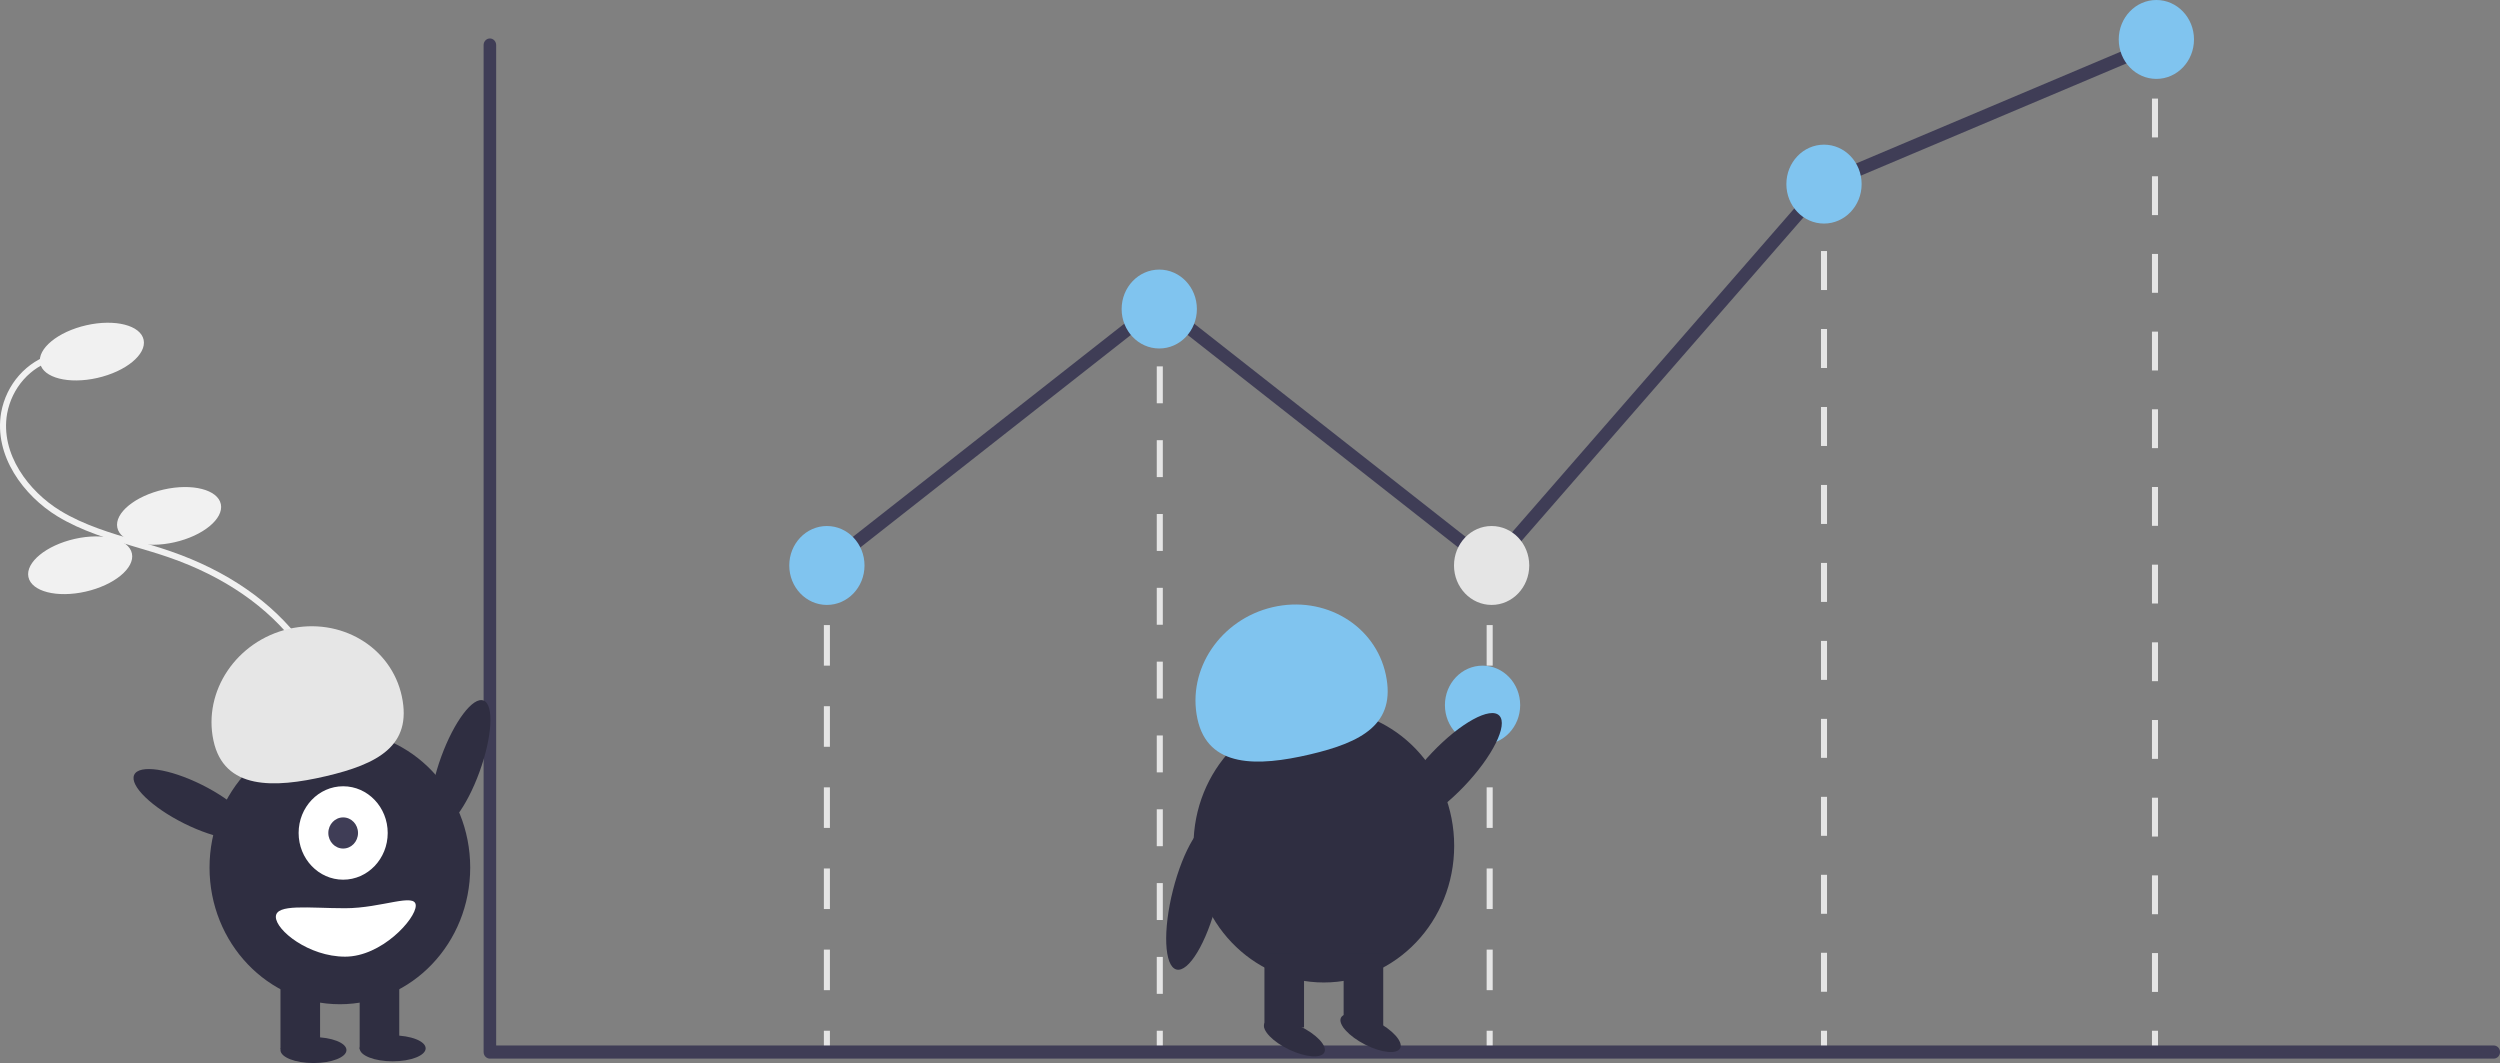 <svg width="100%"  viewBox="0 0 341 145" fill="none" xmlns="http://www.w3.org/2000/svg">
<rect x="0" y="0" width="341" height="145" fill="#808080" stroke="none"/>
<g clip-path="url(#clip0_61_101)">
<path d="M32.858 125.526L32.32 124.869C36.865 120.786 42.521 115.703 44.638 108.986C46.725 102.364 45.155 94.37 40.541 88.123C36.614 82.806 30.551 78.62 23.007 76.016C21.519 75.502 19.974 75.046 18.479 74.604C14.868 73.538 11.133 72.435 7.825 70.419C3.27 67.642 -0.868 62.188 0.158 56.263C0.506 54.367 1.354 52.611 2.606 51.195C3.858 49.779 5.463 48.76 7.24 48.252L7.459 49.087C5.832 49.551 4.361 50.485 3.213 51.782C2.066 53.079 1.289 54.687 0.969 56.423C0.016 61.93 3.934 67.046 8.24 69.67C11.457 71.631 15.141 72.719 18.703 73.771C20.206 74.215 21.76 74.674 23.265 75.194C30.966 77.852 37.166 82.139 41.194 87.593C45.974 94.065 47.594 102.366 45.422 109.258C43.233 116.204 37.48 121.373 32.858 125.526Z" fill="#F1F1F1"/>
<path d="M13.273 51.553C17.173 50.67 20.003 48.343 19.593 46.357C19.184 44.371 15.691 43.478 11.791 44.361C7.891 45.244 5.062 47.571 5.471 49.557C5.88 51.543 9.373 52.437 13.273 51.553Z" fill="#F1F1F1"/>
<path d="M23.804 73.965C27.704 73.081 30.533 70.755 30.124 68.769C29.715 66.783 26.222 65.889 22.322 66.773C18.422 67.656 15.593 69.982 16.002 71.968C16.411 73.954 19.904 74.848 23.804 73.965Z" fill="#F1F1F1"/>
<path d="M11.677 80.697C15.577 79.814 18.406 77.488 17.997 75.502C17.588 73.516 14.095 72.622 10.195 73.505C6.295 74.389 3.465 76.715 3.875 78.701C4.284 80.687 7.777 81.581 11.677 80.697Z" fill="#F1F1F1"/>
<path d="M113.201 77.131H112.375V79.728H113.201V77.131Z" fill="#E5E5E5"/>
<path d="M113.201 135.06H112.375V129.526H113.201V135.06ZM113.201 123.993H112.375V118.46H113.201V123.993ZM113.201 112.927H112.375V107.394H113.201V112.927ZM113.201 101.86H112.375V96.327H113.201V101.86ZM113.201 90.794H112.375V85.261H113.201V90.794Z" fill="#E5E5E5"/>
<path d="M113.201 140.593H112.375V143.19H113.201V140.593Z" fill="#E5E5E5"/>
<path d="M203.604 77.131H202.779V79.728H203.604V77.131Z" fill="#E5E5E5"/>
<path d="M203.604 135.06H202.779V129.526H203.604V135.06ZM203.604 123.993H202.779V118.46H203.604V123.993ZM203.604 112.927H202.779V107.394H203.604V112.927ZM203.604 101.86H202.779V96.327H203.604V101.86ZM203.604 90.794H202.779V85.261H203.604V90.794Z" fill="#E5E5E5"/>
<path d="M203.604 140.593H202.779V143.19H203.604V140.593Z" fill="#E5E5E5"/>
<path d="M249.206 26.328H248.381V28.925H249.206V26.328Z" fill="#E5E5E5"/>
<path d="M249.206 135.275H248.381V129.958H249.206V135.275ZM249.206 124.64H248.381V119.323H249.206V124.64ZM249.206 114.005H248.381V108.688H249.206V114.005ZM249.206 103.37H248.381V98.053H249.206V103.37ZM249.206 92.735H248.381V87.418H249.206V92.735ZM249.206 82.1H248.381V76.782H249.206V82.1ZM249.206 71.465H248.381V66.147H249.206V71.465ZM249.206 60.83H248.381V55.512H249.206V60.83ZM249.206 50.195H248.381V44.877H249.206V50.195ZM249.206 39.56H248.381V34.242H249.206V39.56Z" fill="#E5E5E5"/>
<path d="M249.206 140.593H248.381V143.19H249.206V140.593Z" fill="#E5E5E5"/>
<path d="M294.353 5.552H293.528V8.149H294.353V5.552Z" fill="#E5E5E5"/>
<path d="M294.353 135.295H293.528V129.997H294.353V135.295ZM294.353 124.7H293.528V119.402H294.353V124.7ZM294.353 114.104H293.528V108.806H294.353V114.104ZM294.353 103.509H293.528V98.211H294.353V103.509ZM294.353 92.913H293.528V87.615H294.353V92.913ZM294.353 82.318H293.528V77.02H294.353V82.318ZM294.353 71.722H293.528V66.424H294.353V71.722ZM294.353 61.127H293.528V55.829H294.353V61.127ZM294.353 50.531H293.528V45.233H294.353V50.531ZM294.353 39.936H293.528V34.638H294.353V39.936ZM294.353 29.34H293.528V24.043H294.353V29.34ZM294.353 18.745H293.528V13.447H294.353V18.745Z" fill="#E5E5E5"/>
<path d="M294.353 140.593H293.528V143.19H294.353V140.593Z" fill="#E5E5E5"/>
<path d="M158.609 42.342H157.783V44.939H158.609V42.342Z" fill="#E5E5E5"/>
<path d="M158.609 135.559H157.783V130.524H158.609V135.559ZM158.609 125.49H157.783V120.455H158.609V125.49ZM158.609 115.421H157.783V110.387H158.609V115.421ZM158.609 105.352H157.783V100.318H158.609V105.352ZM158.609 95.283H157.783V90.249H158.609V95.283ZM158.609 85.215H157.783V80.18H158.609V85.215ZM158.609 75.146H157.783V70.111H158.609V75.146ZM158.609 65.077H157.783V60.042H158.609V65.077ZM158.609 55.008H157.783V49.974H158.609V55.008Z" fill="#E5E5E5"/>
<path d="M158.609 140.593H157.783V143.19H158.609V140.593Z" fill="#E5E5E5"/>
<path d="M340.145 144.396H66.82C66.594 144.396 66.376 144.301 66.216 144.133C66.055 143.965 65.965 143.737 65.965 143.499V6.141C65.966 5.903 66.056 5.675 66.216 5.508C66.376 5.34 66.594 5.246 66.82 5.246C67.047 5.246 67.264 5.34 67.424 5.508C67.585 5.675 67.675 5.903 67.676 6.141V142.602H340.145C340.257 142.602 340.369 142.625 340.473 142.67C340.577 142.715 340.671 142.781 340.751 142.864C340.83 142.947 340.893 143.046 340.937 143.155C340.98 143.264 341.002 143.381 341.002 143.499C341.002 143.617 340.98 143.734 340.937 143.843C340.893 143.952 340.83 144.05 340.751 144.134C340.671 144.217 340.577 144.283 340.473 144.328C340.369 144.373 340.257 144.396 340.145 144.396Z" fill="#3F3D56"/>
<path d="M203.566 78.336L158.123 42.648L113.301 77.848L112.275 76.413L158.123 40.406L203.35 75.925L248.293 24.357L248.474 24.28L293.809 5.128L294.448 6.792L249.294 25.868L203.566 78.336Z" fill="#3F3D56"/>
<path d="M112.788 82.512C115.622 82.512 117.92 80.103 117.92 77.131C117.92 74.159 115.622 71.749 112.788 71.749C109.953 71.749 107.656 74.159 107.656 77.131C107.656 80.103 109.953 82.512 112.788 82.512Z" fill="#80C4EF"/>
<path d="M158.123 47.534C160.958 47.534 163.255 45.125 163.255 42.153C163.255 39.181 160.958 36.772 158.123 36.772C155.289 36.772 152.991 39.181 152.991 42.153C152.991 45.125 155.289 47.534 158.123 47.534Z" fill="#80C4EF"/>
<path d="M203.458 82.512C206.293 82.512 208.59 80.103 208.59 77.131C208.59 74.159 206.293 71.749 203.458 71.749C200.624 71.749 198.326 74.159 198.326 77.131C198.326 80.103 200.624 82.512 203.458 82.512Z" fill="#E5E5E5"/>
<path d="M202.22 101.556C205.054 101.556 207.352 99.147 207.352 96.175C207.352 93.203 205.054 90.794 202.22 90.794C199.385 90.794 197.087 93.203 197.087 96.175C197.087 99.147 199.385 101.556 202.22 101.556Z" fill="#80C4EF"/>
<path d="M248.793 30.494C251.628 30.494 253.926 28.084 253.926 25.112C253.926 22.14 251.628 19.731 248.793 19.731C245.959 19.731 243.661 22.14 243.661 25.112C243.661 28.084 245.959 30.494 248.793 30.494Z" fill="#80C4EF"/>
<path d="M294.128 10.762C296.963 10.762 299.261 8.353 299.261 5.381C299.261 2.409 296.963 0 294.128 0C291.294 0 288.996 2.409 288.996 5.381C288.996 8.353 291.294 10.762 294.128 10.762Z" fill="#80C4EF"/>
<path d="M65.397 105.305C67.15 100.497 67.404 96.132 65.964 95.555C64.525 94.978 61.937 98.408 60.184 103.216C58.431 108.024 58.177 112.39 59.617 112.967C61.056 113.544 63.644 110.113 65.397 105.305Z" fill="#2F2E41"/>
<path d="M46.358 136.977C56.177 136.977 64.136 128.632 64.136 118.337C64.136 108.042 56.177 99.696 46.358 99.696C36.539 99.696 28.58 108.042 28.58 118.337C28.58 128.632 36.539 136.977 46.358 136.977Z" fill="#2F2E41"/>
<path d="M43.657 132.966H38.257V143.112H43.657V132.966Z" fill="#2F2E41"/>
<path d="M54.459 132.966H49.059V143.112H54.459V132.966Z" fill="#2F2E41"/>
<path d="M42.757 145C45.243 145 47.258 144.208 47.258 143.23C47.258 142.253 45.243 141.461 42.757 141.461C40.272 141.461 38.257 142.253 38.257 143.23C38.257 144.208 40.272 145 42.757 145Z" fill="#2F2E41"/>
<path d="M53.559 144.764C56.045 144.764 58.06 143.972 58.06 142.994C58.06 142.017 56.045 141.225 53.559 141.225C51.074 141.225 49.059 142.017 49.059 142.994C49.059 143.972 51.074 144.764 53.559 144.764Z" fill="#2F2E41"/>
<path d="M46.808 119.989C50.164 119.989 52.884 117.136 52.884 113.618C52.884 110.099 50.164 107.247 46.808 107.247C43.452 107.247 40.732 110.099 40.732 113.618C40.732 117.136 43.452 119.989 46.808 119.989Z" fill="white"/>
<path d="M46.808 115.741C47.927 115.741 48.834 114.791 48.834 113.618C48.834 112.445 47.927 111.494 46.808 111.494C45.69 111.494 44.783 112.445 44.783 113.618C44.783 114.791 45.69 115.741 46.808 115.741Z" fill="#3F3D56"/>
<path d="M29.113 101.002C27.677 94.261 32.266 87.45 39.362 85.789C46.458 84.127 53.374 88.245 54.81 94.986C56.245 101.726 51.542 104.212 44.446 105.874C37.35 107.535 30.548 107.743 29.113 101.002Z" fill="#E6E6E6"/>
<path d="M34.365 113.682C35.026 112.222 31.965 109.25 27.53 107.044C23.094 104.838 18.963 104.234 18.302 105.694C17.642 107.154 20.702 110.125 25.138 112.331C29.574 114.537 33.705 115.142 34.365 113.682Z" fill="#2F2E41"/>
<path d="M37.625 125.062C37.625 126.886 42.106 130.489 47.077 130.489C52.049 130.489 56.71 125.352 56.71 123.528C56.71 121.704 52.049 123.882 47.077 123.882C42.106 123.882 37.625 123.237 37.625 125.062Z" fill="white"/>
<path d="M180.572 134.011C190.391 134.011 198.35 125.665 198.35 115.371C198.35 105.076 190.391 96.73 180.572 96.73C170.753 96.73 162.794 105.076 162.794 115.371C162.794 125.665 170.753 134.011 180.572 134.011Z" fill="#2F2E41"/>
<path d="M177.871 130H172.47V140.146H177.871V130Z" fill="#2F2E41"/>
<path d="M188.673 130H183.272V140.146H188.673V130Z" fill="#2F2E41"/>
<path d="M180.659 143.507C181.043 142.617 179.519 141.024 177.254 139.95C174.989 138.876 172.842 138.727 172.457 139.618C172.073 140.508 173.598 142.101 175.863 143.175C178.128 144.249 180.275 144.398 180.659 143.507Z" fill="#2F2E41"/>
<path d="M190.996 142.955C191.404 142.076 189.921 140.44 187.685 139.302C185.449 138.163 183.306 137.953 182.899 138.832C182.492 139.712 183.974 141.347 186.21 142.486C188.447 143.624 190.589 143.834 190.996 142.955Z" fill="#2F2E41"/>
<path d="M163.326 98.035C161.891 91.295 166.48 84.484 173.576 82.822C180.672 81.161 187.588 85.279 189.023 92.019C190.459 98.76 185.756 101.246 178.66 102.907C171.564 104.569 164.762 104.776 163.326 98.035Z" fill="#80C4EF"/>
<path d="M199.73 107.225C203.58 103.185 205.721 98.882 204.511 97.615C203.301 96.348 199.199 98.596 195.349 102.636C191.499 106.676 189.359 110.978 190.568 112.245C191.778 113.513 195.88 111.265 199.73 107.225Z" fill="#2F2E41"/>
<path d="M165.978 123.076C167.376 117.556 167.169 112.708 165.516 112.248C163.863 111.788 161.39 115.89 159.993 121.411C158.596 126.931 158.803 131.779 160.456 132.239C162.109 132.698 164.581 128.596 165.978 123.076Z" fill="#2F2E41"/>
</g>
<defs>
<clipPath id="clip0_61_101">
<rect width="341" height="145" fill="white"/>
</clipPath>
</defs>
</svg>
